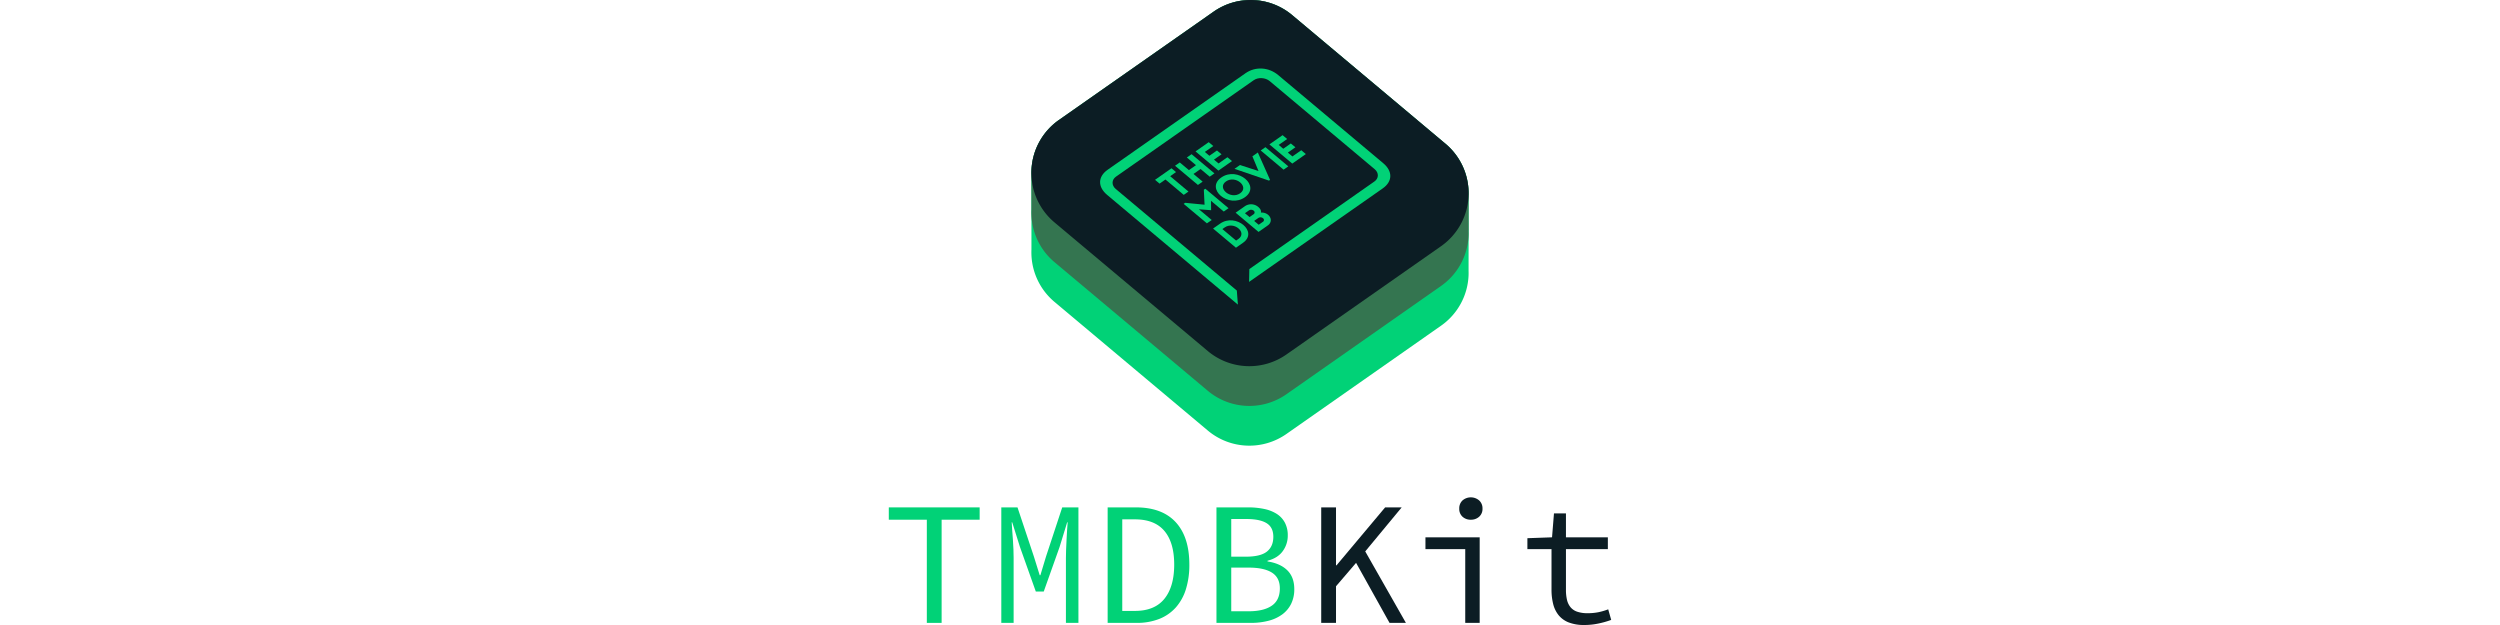 <svg xmlns="http://www.w3.org/2000/svg" viewBox="0 0 2048 512">
	<defs>
		<style>
			.c1 {
				fill: #01d277;
			}
			.c2 { 
				fill:#347550;
			}
			.c3 { 
				fill:#0c1d24;
			}
		</style>
	</defs>
	<title>Logo</title>
	<path class="c1" d="M1203.091,188.729l-.051-28.084a52.903,52.903,0,0,0-18.848-42.837c-39.64-33.262-92.564-77.671-125.647-105.43a52.905,52.905,0,0,0-64.354-2.81C960.494,33.163,907.733,70.106,867.47,98.3a52.908,52.908,0,0,0-22.51,41.031c-.06,1.377-.047,2.748,0,4.114l0,28.444c-.06,1.376-.046,2.745,0,4.11v28.448a52.91,52.91,0,0,0,18.849,42.837c39.639,33.261,92.564,77.67,125.646,105.43a52.908,52.908,0,0,0,64.355,2.809c33.697-23.595,86.458-60.538,126.721-88.731a52.908,52.908,0,0,0,22.511-41.031c.058-1.334.047-2.661.005-3.985Z"/>
	<path class="c2" d="M1203.091,188.729l-.051-28.084a52.903,52.903,0,0,0-18.848-42.837c-39.64-33.262-92.564-77.671-125.647-105.43a52.905,52.905,0,0,0-64.354-2.81C960.494,33.163,907.733,70.106,867.47,98.3a52.908,52.908,0,0,0-22.51,41.031c-.06,1.377-.047,2.748,0,4.114l0,28.444a52.909,52.909,0,0,0,18.849,42.837c39.639,33.262,92.564,77.67,125.646,105.43a52.908,52.908,0,0,0,64.355,2.81c33.697-23.595,86.458-60.538,126.721-88.731a52.91,52.91,0,0,0,22.511-41.032c.065-1.499.045-2.99-.016-4.476Z"/>
	<path class="c3" d="M1184.192,117.808a52.908,52.908,0,0,1-3.662,83.868c-40.264,28.193-93.025,65.136-126.722,88.731a52.906,52.906,0,0,1-64.354-2.81c-33.083-27.759-86.007-72.168-125.647-105.43a52.908,52.908,0,0,1,3.662-83.868c40.264-28.193,93.024-65.136,126.722-88.731a52.905,52.905,0,0,1,64.354,2.81c33.083,27.759,86.007,72.168,125.647,105.43Z"/>
	<path class="c1" d="M1132.716,154.353c8.142-5.701,8.318-14.035.435-20.65l-86-72.163c-7.883-6.614-18.728-7.232-26.87-1.531l-112.859,79.025c-8.143,5.701-8.318,14.035-.435,20.65l107.084,89.854-.857-11.501-99.223-83.258c-3.522-2.965-3.427-7.498.212-10.055L1027.062,65.7c3.651-2.547,9.549-2.21,13.084.746l86,72.163c3.522,2.965,3.427,7.498-.212,10.055l-102.469,71.75-.223,10.595-.099-.014"/>
	<polygon class="c1" points="969.726 159.637 973.596 156.928 958.603 144.346 963.421 140.972 959.701 137.851 946.195 147.309 949.914 150.429 954.732 147.056 969.726 159.637 969.726 159.637"/>
	<polygon class="c1" points="991.002 144.74 994.872 142.03 976.132 126.305 972.262 129.015 979.755 135.303 973.961 139.36 966.466 133.072 962.596 135.782 981.337 151.507 985.207 148.797 977.708 142.505 983.502 138.447 991.002 144.74 991.002 144.74"/>
	<polygon class="c1" points="1005.497 128.813 998.236 133.899 994.489 130.753 1000.69 126.412 996.944 123.267 990.742 127.61 986.994 124.466 993.926 119.611 990.179 116.468 979.372 124.036 998.112 139.761 1009.249 131.963 1005.497 128.813 1005.497 128.813"/><polygon class="c1" points="986.778 167.695 970.913 166.137 969.67 167.007 988.697 182.973 992.624 180.224 982.165 171.448 992.149 172.203 992.069 164.512 1002.505 173.304 1006.426 170.559 987.399 154.594 986.183 155.444 986.778 167.695 986.778 167.695"/><path class="c1" d="M1000.488,145.394c-13.317,9.325,5.996,25.531,19.314,16.206s-5.996-25.531-19.314-16.206Zm15.437,12.953c-7.741,5.42-19.322-4.298-11.582-9.718s19.323,4.298,11.582,9.718Z"/>
	<polygon class="c1" points="1036.644 120.56 1032.774 123.27 1051.509 138.99 1055.38 136.28 1036.644 120.56 1036.644 120.56"/>
	<polygon class="c1" points="1058.749 128.153 1055.002 125.01 1061.203 120.667 1057.456 117.524 1051.254 121.865 1047.507 118.722 1054.439 113.868 1050.692 110.723 1039.89 118.288 1058.626 134.008 1069.757 126.214 1066.01 123.07 1058.749 128.153 1058.749 128.153"/>
	<path class="c1" d="M999.522,183.18l-5.766,4.037,18.736,15.721,5.766-4.037c12.883-9.021-5.853-24.742-18.736-15.721Zm14.989,12.576-1.896,1.328-11.242-9.433,1.897-1.327c7.523-5.268,18.764,4.164,11.241,9.432Z"/>
	<path class="c1" d="M1032.973,174.154c.406-1.531-.544-3.126-1.909-4.348a8.988,8.988,0,0,0-11.178-.925l-7.663,5.366,18.762,15.743,7.663-5.365c3.117-2.219,3.18-6.123.139-8.674-.021-.019-.043-.037-.065-.055a8.089,8.089,0,0,0-5.749-1.742Zm-13.11.503,3.441-2.41a3.385,3.385,0,0,1,3.699.319,1.771,1.771,0,0,1,.08,2.853l-3.441,2.409-3.779-3.171Zm14.709,7.046-3.441,2.409-3.747-3.144,3.441-2.41c.015-.01.029-.021.044-.031a3.266,3.266,0,0,1,3.743.213.199.199,0,0,1,.022.019l.027.022a1.748,1.748,0,0,1-.061,2.911l-.022.015-.006-.004Z"/>
	<polygon class="c1" points="1030.975 140.097 1015.764 135.18 1011.298 138.308 1039.556 147.968 1040.426 147.359 1030.42 124.917 1025.953 128.046 1030.975 140.097 1030.975 140.097"/>
	<path class="c1" d="M759.259,425.747H728.104V415.65H802.53v10.097H771.375V510.27H759.259Z"/>
	<path class="c1" d="M820.269,415.65h13.27l13.414,40.242,4.76,15.289h.577l4.615-15.289,13.27-40.242h13.27V510.27H873.203V457.047q0-2.884.144-6.779.142-3.895.36-7.861t.433-7.788q.217-3.82.505-6.707h-.433l-6.202,20.192L855.03,484.596h-6.491l-12.981-36.492-6.347-20.192h-.433q.142,2.887.433,6.707.288,3.823.577,7.788.287,3.97.433,7.861.142,3.894.144,6.779V510.27H820.269Z"/>
	<path class="c1" d="M907.386,415.65h23.078q21.489,0,32.669,12.116,11.177,12.116,11.179,34.761a66.496,66.496,0,0,1-2.812,20.121,40.538,40.538,0,0,1-8.294,15,35.767,35.767,0,0,1-13.558,9.376,49.653,49.653,0,0,1-18.606,3.245H907.386Zm22.356,84.811q16.153,0,24.16-9.953,8.005-9.952,8.005-27.981t-8.005-27.549q-8.005-9.52-24.16-9.52H919.358v75.003Z"/>
	<path class="c1" d="M996.523,415.65h25.962a62.372,62.372,0,0,1,13.198,1.299,30.879,30.879,0,0,1,10.24,4.038,19.317,19.317,0,0,1,6.635,7.14,22.003,22.003,0,0,1,2.38,10.602,21.29,21.29,0,0,1-4.11,12.765q-4.11,5.7-12.477,7.861v.577q10.386,1.588,16.154,7.211,5.767,5.627,5.77,15.434a26.775,26.775,0,0,1-2.596,12.116,23.946,23.946,0,0,1-7.284,8.654,32.833,32.833,0,0,1-11.251,5.192,56.83,56.83,0,0,1-14.495,1.73h-28.126Zm23.943,40.387q12.116,0,17.38-4.183t5.265-12.116q0-7.789-5.553-11.179-5.555-3.387-16.516-3.39h-12.404v30.867Zm2.451,44.713q12.258,0,18.895-4.544,6.633-4.543,6.635-14.207,0-8.796-6.49-12.909-6.491-4.11-19.04-4.11h-14.279V500.75Z"/>
	<path class="c3" d="M1082.341,415.65h12.116v47.454h.433l39.81-47.454h13.558l-29.856,36.06,33.318,58.56h-13.414L1110.9,461.085l-16.442,19.184V510.27h-12.116Z"/>
	<path class="c3" d="M1167.729,440.171h44.425V510.27h-11.828V449.835h-32.597Zm37.213-14.424a9.718,9.718,0,0,1-6.852-2.452,8.56,8.56,0,0,1-2.668-6.635,8.798,8.798,0,0,1,2.668-6.707,10.464,10.464,0,0,1,13.63,0,8.688,8.688,0,0,1,2.741,6.707,8.456,8.456,0,0,1-2.741,6.635A9.787,9.787,0,0,1,1204.942,425.747Z"/>
	<path class="c3" d="M1271,449.835H1251.24v-8.942l20.193-.722,1.586-19.616h9.809v19.616h34.328v9.664h-34.328v33.318a35.131,35.131,0,0,0,.865,8.293,14.77,14.77,0,0,0,2.885,5.986,12.139,12.139,0,0,0,5.481,3.678,25.649,25.649,0,0,0,8.51,1.227,43.529,43.529,0,0,0,9.087-.866,51.874,51.874,0,0,0,7.788-2.308l2.452,8.654a72.48,72.48,0,0,1-10.385,2.957A55.517,55.517,0,0,1,1297.972,512a34.525,34.525,0,0,1-12.837-2.091,20.059,20.059,0,0,1-8.294-5.914,23.609,23.609,0,0,1-4.471-9.159,47.466,47.466,0,0,1-1.37-11.827Z"/>
</svg>